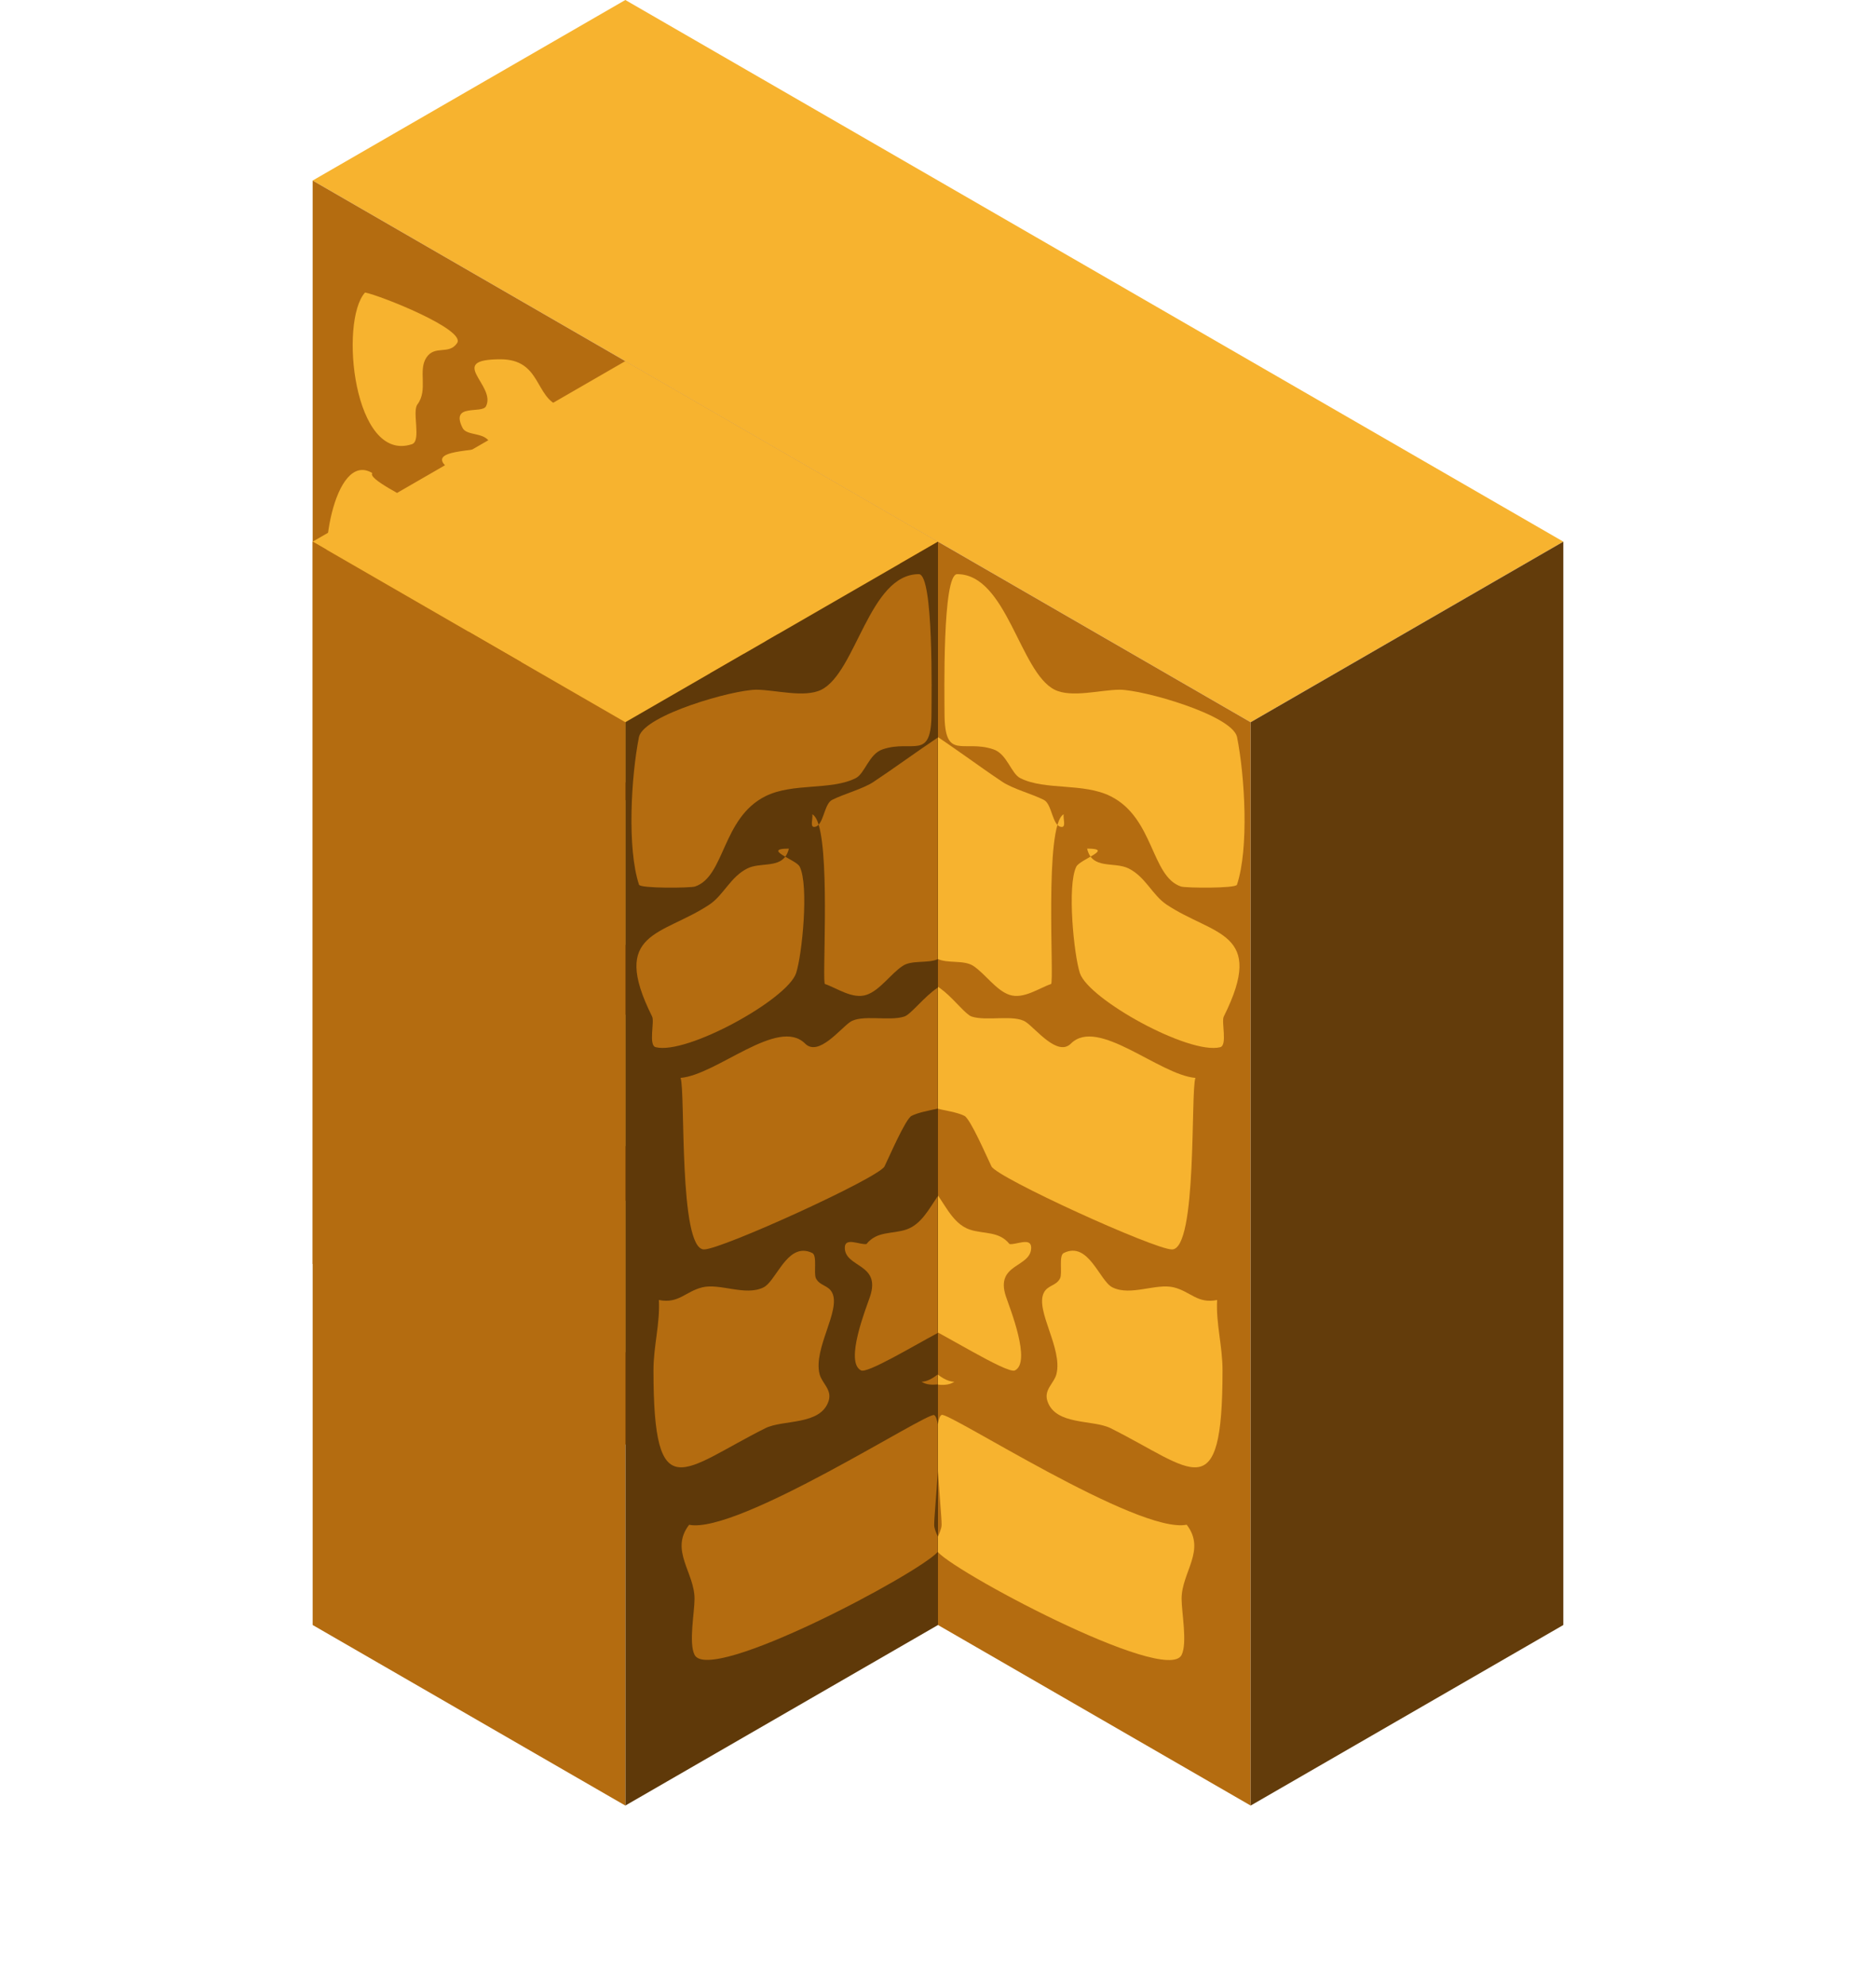 <?xml version="1.0" encoding="UTF-8" standalone="no"?>
<!-- Created with Inkscape (http://www.inkscape.org/) -->

<svg
   xmlns:osb="http://www.openswatchbook.org/uri/2009/osb"
   xmlns:dc="http://purl.org/dc/elements/1.1/"
   xmlns:cc="http://creativecommons.org/ns#"
   xmlns:rdf="http://www.w3.org/1999/02/22-rdf-syntax-ns#"
   xmlns:svg="http://www.w3.org/2000/svg"
   xmlns="http://www.w3.org/2000/svg"
   xmlns:xlink="http://www.w3.org/1999/xlink"
   xmlns:sodipodi="http://sodipodi.sourceforge.net/DTD/sodipodi-0.dtd"
   xmlns:inkscape="http://www.inkscape.org/namespaces/inkscape"
   width="129.904"
   height="137.5"
   id="svg8608"
   version="1.1"
   inkscape:version="0.48.5 r10040"
   inkscape:export-filename="/home/vg/Project/unjueyguito/assets/wall-t--y.png"
   inkscape:export-xdpi="90"
   inkscape:export-ydpi="90"
   sodipodi:docname="wall-t-py.svg">
  <defs
     id="defs8610">
    <linearGradient
       id="linearGradient10868"
       osb:paint="solid">
      <stop
         style="stop-color:#5f3909;stop-opacity:1;"
         offset="0"
         id="stop10870" />
    </linearGradient>
    <linearGradient
       inkscape:collect="always"
       xlink:href="#linearGradient8230"
       id="linearGradient8398"
       gradientUnits="userSpaceOnUse"
       gradientTransform="matrix(-1,0,0,1,121.256,12.625)"
       x1="21.651"
       y1="2.362"
       x2="108.253"
       y2="2.362" />
    <linearGradient
       id="linearGradient8230"
       osb:paint="solid">
      <stop
         style="stop-color:#f7b32f;stop-opacity:1;"
         offset="0"
         id="stop8232" />
    </linearGradient>
    <linearGradient
       id="linearGradient8224"
       osb:paint="solid"
       gradientTransform="translate(216.131,35.25)">
      <stop
         style="stop-color:#b46c10;stop-opacity:1;"
         offset="0"
         id="stop8226" />
    </linearGradient>
    <linearGradient
       id="linearGradient8759"
       osb:paint="solid"
       gradientTransform="matrix(-1,0,0,1,-103.522,35.25)">
      <stop
         style="stop-color:#633c0b;stop-opacity:1;"
         offset="0"
         id="stop8761" />
    </linearGradient>
    <linearGradient
       id="linearGradient8204"
       osb:paint="solid"
       gradientTransform="matrix(-1,0,0,1,-4888.313,1185.25)">
      <stop
         style="stop-color:#c21cad;stop-opacity:1;"
         offset="0"
         id="stop8206" />
    </linearGradient>
    <linearGradient
       id="linearGradient8765"
       osb:paint="solid"
       gradientTransform="translate(5000.922,1185.25)">
      <stop
         style="stop-color:#cb7a15;stop-opacity:1;"
         offset="0"
         id="stop8767" />
    </linearGradient>
    <linearGradient
       id="linearGradient8769"
       osb:paint="solid"
       gradientTransform="translate(5000.922,1185.25)">
      <stop
         style="stop-color:#cb7a15;stop-opacity:1;"
         offset="0"
         id="stop8771" />
    </linearGradient>
    <linearGradient
       id="linearGradient8773"
       osb:paint="solid"
       gradientTransform="translate(5000.922,1185.25)">
      <stop
         style="stop-color:#cb7a15;stop-opacity:1;"
         offset="0"
         id="stop8775" />
    </linearGradient>
    <linearGradient
       id="linearGradient8777"
       osb:paint="solid"
       gradientTransform="matrix(-1,0,0,1,-4845.011,1185.25)">
      <stop
         style="stop-color:#b86f13;stop-opacity:1;"
         offset="0"
         id="stop8779" />
    </linearGradient>
    <linearGradient
       id="linearGradient8781"
       osb:paint="solid"
       gradientTransform="translate(5000.922,1185.25)">
      <stop
         style="stop-color:#cb7a15;stop-opacity:1;"
         offset="0"
         id="stop8783" />
    </linearGradient>
    <linearGradient
       id="linearGradient8785"
       osb:paint="solid"
       gradientTransform="translate(5000.922,1185.25)">
      <stop
         style="stop-color:#cb7a15;stop-opacity:1;"
         offset="0"
         id="stop8787" />
    </linearGradient>
    <linearGradient
       id="linearGradient8789"
       osb:paint="solid"
       gradientTransform="translate(5000.922,1185.25)">
      <stop
         style="stop-color:#cb7a15;stop-opacity:1;"
         offset="0"
         id="stop8791" />
    </linearGradient>
    <linearGradient
       id="linearGradient8793"
       osb:paint="solid"
       gradientTransform="translate(5000.922,1185.25)">
      <stop
         style="stop-color:#cb7a15;stop-opacity:1;"
         offset="0"
         id="stop8795" />
    </linearGradient>
    <linearGradient
       id="linearGradient8797"
       osb:paint="solid"
       gradientTransform="translate(5000.922,1185.25)">
      <stop
         style="stop-color:#cb7a15;stop-opacity:1;"
         offset="0"
         id="stop8799" />
    </linearGradient>
    <linearGradient
       id="linearGradient8801"
       osb:paint="solid"
       gradientTransform="translate(5000.922,1185.25)">
      <stop
         style="stop-color:#cb7a15;stop-opacity:1;"
         offset="0"
         id="stop8803" />
    </linearGradient>
    <linearGradient
       id="linearGradient8805"
       osb:paint="solid"
       gradientTransform="translate(5000.922,1185.25)">
      <stop
         style="stop-color:#cb7a15;stop-opacity:1;"
         offset="0"
         id="stop8807" />
    </linearGradient>
    <linearGradient
       id="linearGradient8809"
       osb:paint="solid"
       gradientTransform="translate(5000.922,1185.25)">
      <stop
         style="stop-color:#cb7a15;stop-opacity:1;"
         offset="0"
         id="stop8811" />
    </linearGradient>
    <linearGradient
       id="linearGradient8813"
       osb:paint="solid"
       gradientTransform="translate(5000.922,1185.25)">
      <stop
         style="stop-color:#cb7a15;stop-opacity:1;"
         offset="0"
         id="stop8815" />
    </linearGradient>
    <linearGradient
       id="linearGradient8817"
       osb:paint="solid"
       gradientTransform="translate(5000.922,1185.25)">
      <stop
         style="stop-color:#cb7a15;stop-opacity:1;"
         offset="0"
         id="stop8819" />
    </linearGradient>
    <linearGradient
       id="linearGradient8821"
       osb:paint="solid"
       gradientTransform="translate(5000.922,1185.25)">
      <stop
         style="stop-color:#cb7a15;stop-opacity:1;"
         offset="0"
         id="stop8823" />
    </linearGradient>
    <linearGradient
       id="linearGradient8825"
       osb:paint="solid"
       gradientTransform="translate(5000.922,1185.25)">
      <stop
         style="stop-color:#cb7a15;stop-opacity:1;"
         offset="0"
         id="stop8827" />
    </linearGradient>
    <linearGradient
       id="linearGradient8829"
       osb:paint="solid"
       gradientTransform="translate(5000.922,1185.25)">
      <stop
         style="stop-color:#cb7a15;stop-opacity:1;"
         offset="0"
         id="stop8831" />
    </linearGradient>
    <linearGradient
       id="linearGradient8833"
       osb:paint="solid"
       gradientTransform="translate(5000.922,1185.25)">
      <stop
         style="stop-color:#cb7a15;stop-opacity:1;"
         offset="0"
         id="stop8835" />
    </linearGradient>
    <linearGradient
       id="linearGradient8837"
       osb:paint="solid"
       gradientTransform="translate(5000.922,1185.25)">
      <stop
         style="stop-color:#cb7a15;stop-opacity:1;"
         offset="0"
         id="stop8839" />
    </linearGradient>
    <linearGradient
       id="linearGradient8841"
       osb:paint="solid"
       gradientTransform="translate(5000.922,1185.25)">
      <stop
         style="stop-color:#cb7a15;stop-opacity:1;"
         offset="0"
         id="stop8843" />
    </linearGradient>
    <linearGradient
       gradientTransform="translate(5000.922,1185.25)"
       osb:paint="solid"
       id="linearGradient8841-4">
      <stop
         id="stop8843-4"
         offset="0"
         style="stop-color:#cb7a15;stop-opacity:1;" />
    </linearGradient>
    <linearGradient
       gradientTransform="translate(5000.922,1185.25)"
       osb:paint="solid"
       id="linearGradient8837-4">
      <stop
         id="stop8839-2"
         offset="0"
         style="stop-color:#cb7a15;stop-opacity:1;" />
    </linearGradient>
    <linearGradient
       gradientTransform="translate(5000.922,1185.25)"
       osb:paint="solid"
       id="linearGradient8833-8">
      <stop
         id="stop8835-8"
         offset="0"
         style="stop-color:#cb7a15;stop-opacity:1;" />
    </linearGradient>
    <linearGradient
       gradientTransform="translate(5000.922,1185.25)"
       osb:paint="solid"
       id="linearGradient8829-8">
      <stop
         id="stop8831-1"
         offset="0"
         style="stop-color:#cb7a15;stop-opacity:1;" />
    </linearGradient>
    <linearGradient
       gradientTransform="translate(5000.922,1185.25)"
       osb:paint="solid"
       id="linearGradient8825-5">
      <stop
         id="stop8827-6"
         offset="0"
         style="stop-color:#cb7a15;stop-opacity:1;" />
    </linearGradient>
    <linearGradient
       gradientTransform="translate(5000.922,1185.25)"
       osb:paint="solid"
       id="linearGradient8821-0">
      <stop
         id="stop8823-8"
         offset="0"
         style="stop-color:#cb7a15;stop-opacity:1;" />
    </linearGradient>
    <linearGradient
       gradientTransform="translate(5000.922,1185.25)"
       osb:paint="solid"
       id="linearGradient8817-2">
      <stop
         id="stop8819-7"
         offset="0"
         style="stop-color:#cb7a15;stop-opacity:1;" />
    </linearGradient>
    <linearGradient
       gradientTransform="translate(5000.922,1185.25)"
       osb:paint="solid"
       id="linearGradient8813-5">
      <stop
         id="stop8815-4"
         offset="0"
         style="stop-color:#cb7a15;stop-opacity:1;" />
    </linearGradient>
    <linearGradient
       gradientTransform="translate(5000.922,1185.25)"
       osb:paint="solid"
       id="linearGradient8809-0">
      <stop
         id="stop8811-8"
         offset="0"
         style="stop-color:#cb7a15;stop-opacity:1;" />
    </linearGradient>
    <linearGradient
       gradientTransform="translate(5000.922,1185.25)"
       osb:paint="solid"
       id="linearGradient8805-4">
      <stop
         id="stop8807-2"
         offset="0"
         style="stop-color:#cb7a15;stop-opacity:1;" />
    </linearGradient>
    <linearGradient
       gradientTransform="translate(5000.922,1185.25)"
       osb:paint="solid"
       id="linearGradient8801-1">
      <stop
         id="stop8803-6"
         offset="0"
         style="stop-color:#cb7a15;stop-opacity:1;" />
    </linearGradient>
    <linearGradient
       gradientTransform="translate(5000.922,1185.25)"
       osb:paint="solid"
       id="linearGradient8797-5">
      <stop
         id="stop8799-1"
         offset="0"
         style="stop-color:#cb7a15;stop-opacity:1;" />
    </linearGradient>
    <linearGradient
       gradientTransform="translate(5000.922,1185.25)"
       osb:paint="solid"
       id="linearGradient8793-0">
      <stop
         id="stop8795-3"
         offset="0"
         style="stop-color:#cb7a15;stop-opacity:1;" />
    </linearGradient>
    <linearGradient
       gradientTransform="translate(5000.922,1185.25)"
       osb:paint="solid"
       id="linearGradient8789-9">
      <stop
         id="stop8791-8"
         offset="0"
         style="stop-color:#cb7a15;stop-opacity:1;" />
    </linearGradient>
    <linearGradient
       gradientTransform="translate(5000.922,1185.25)"
       osb:paint="solid"
       id="linearGradient8785-3">
      <stop
         id="stop8787-2"
         offset="0"
         style="stop-color:#cb7a15;stop-opacity:1;" />
    </linearGradient>
    <linearGradient
       gradientTransform="translate(5000.922,1185.25)"
       osb:paint="solid"
       id="linearGradient8781-8">
      <stop
         id="stop8783-9"
         offset="0"
         style="stop-color:#cb7a15;stop-opacity:1;" />
    </linearGradient>
    <linearGradient
       gradientTransform="matrix(-1,0,0,1,-4845.011,1185.25)"
       osb:paint="solid"
       id="linearGradient8777-2">
      <stop
         id="stop8779-5"
         offset="0"
         style="stop-color:#b86f13;stop-opacity:1;" />
    </linearGradient>
    <linearGradient
       gradientTransform="translate(5000.922,1185.25)"
       osb:paint="solid"
       id="linearGradient8773-0">
      <stop
         id="stop8775-3"
         offset="0"
         style="stop-color:#cb7a15;stop-opacity:1;" />
    </linearGradient>
    <linearGradient
       gradientTransform="translate(5000.922,1185.25)"
       osb:paint="solid"
       id="linearGradient8769-4">
      <stop
         id="stop8771-2"
         offset="0"
         style="stop-color:#cb7a15;stop-opacity:1;" />
    </linearGradient>
    <linearGradient
       gradientTransform="translate(5000.922,1185.25)"
       osb:paint="solid"
       id="linearGradient8765-4">
      <stop
         id="stop8767-7"
         offset="0"
         style="stop-color:#cb7a15;stop-opacity:1;" />
    </linearGradient>
    <linearGradient
       gradientTransform="matrix(-1,0,0,1,-4888.313,1185.25)"
       osb:paint="solid"
       id="linearGradient8204-6">
      <stop
         id="stop8206-7"
         offset="0"
         style="stop-color:#c21cad;stop-opacity:1;" />
    </linearGradient>
    <linearGradient
       gradientTransform="translate(216.131,35.25)"
       osb:paint="solid"
       id="linearGradient8759-2">
      <stop
         id="stop8761-6"
         offset="0"
         style="stop-color:#633c0b;stop-opacity:1;" />
    </linearGradient>
    <linearGradient
       gradientTransform="matrix(-1,0,0,1,-549.538,-479.737)"
       osb:paint="solid"
       id="linearGradient8224-2">
      <stop
         id="stop8226-2"
         offset="0"
         style="stop-color:#b46c10;stop-opacity:1;" />
    </linearGradient>
    <linearGradient
       osb:paint="solid"
       id="linearGradient8230-2">
      <stop
         id="stop8232-3"
         offset="0"
         style="stop-color:#f7b32f;stop-opacity:1;" />
    </linearGradient>
    <linearGradient
       osb:paint="solid"
       id="linearGradient10868-0">
      <stop
         id="stop10870-1"
         offset="0"
         style="stop-color:#5f3909;stop-opacity:1;" />
    </linearGradient>
    <linearGradient
       y2="2.362"
       x2="108.253"
       y1="2.362"
       x1="21.651"
       gradientTransform="translate(-8.647,12.625)"
       gradientUnits="userSpaceOnUse"
       id="linearGradient8398-2-6"
       xlink:href="#linearGradient8230-2-3"
       inkscape:collect="always" />
    <linearGradient
       osb:paint="solid"
       id="linearGradient8230-2-3">
      <stop
         id="stop8232-3-8"
         offset="0"
         style="stop-color:#f7b32f;stop-opacity:1;" />
    </linearGradient>
    <linearGradient
       osb:paint="solid"
       id="linearGradient10868-0-0">
      <stop
         id="stop10870-1-3"
         offset="0"
         style="stop-color:#5f3909;stop-opacity:1;" />
    </linearGradient>
    <linearGradient
       gradientTransform="matrix(-1,0,0,1,-549.538,-479.737)"
       osb:paint="solid"
       id="linearGradient8224-2-6">
      <stop
         id="stop8226-2-5"
         offset="0"
         style="stop-color:#b46c10;stop-opacity:1;" />
    </linearGradient>
    <linearGradient
       gradientTransform="matrix(-1,0,0,1,-549.538,-479.737)"
       osb:paint="solid"
       id="linearGradient18385">
      <stop
         id="stop18387"
         offset="0"
         style="stop-color:#b46c10;stop-opacity:1;" />
    </linearGradient>
  </defs>
  <sodipodi:namedview
     id="base"
     pagecolor="#ffffff"
     bordercolor="#666666"
     borderopacity="1.0"
     inkscape:pageopacity="0.0"
     inkscape:pageshadow="2"
     inkscape:zoom="2"
     inkscape:cx="24.234188"
     inkscape:cy="76.911192"
     inkscape:document-units="px"
     inkscape:current-layer="layer1"
     showgrid="true"
     fit-margin-top="0"
     fit-margin-left="0"
     fit-margin-right="0"
     fit-margin-bottom="0"
     inkscape:window-width="1366"
     inkscape:window-height="724"
     inkscape:window-x="0"
     inkscape:window-y="-5"
     inkscape:window-maximized="1">
    <inkscape:grid
       type="axonomgrid"
       id="grid11679"
       units="px"
       empspacing="5"
       visible="true"
       enabled="true"
       snapvisiblegridlinesonly="true"
       spacingy="5px"
       originx="43.301px"
       originy="-12.5px" />
  </sodipodi:namedview>
  <g
     inkscape:label="Layer 1"
     inkscape:groupmode="layer"
     id="layer1"
     transform="translate(35.068,26.685)">
    <g
       transform="translate(-26.421,-16.673)"
       id="g8348">
      <path
         style="fill:url(#linearGradient8398);fill-opacity:1;stroke:none"
         d="M 77.955,39.987 13.003,2.487 34.654,-10.013 99.606,27.487 z"
         id="path8350"
         inkscape:connector-curvature="0" />
      <path
         style="fill:url(#linearGradient8224);fill-opacity:1;stroke:none"
         d="m 77.955,39.987 0,75 -64.952,-37.5 0,-75 z"
         id="path8352"
         inkscape:connector-curvature="0"
         sodipodi:nodetypes="ccccc" />
      <path
         style="fill:url(#linearGradient8759);fill-opacity:1;stroke:none"
         d="m 99.606,27.487 0,75 -21.651,12.5 0,-75 z"
         id="path8354"
         inkscape:connector-curvature="0"
         sodipodi:nodetypes="ccccc" />
      <g
         id="g10874"
         transform="matrix(-1,0,0,1,134.26,-25)"
         style="fill:url(#linearGradient8230)">
        <path
           inkscape:connector-curvature="0"
           id="path8356"
           d="m 57.253,65.987 c 0.406,-1.518 6.516,-3.25 8.125,-3.25 1.288,0 3.331,0.584 4.5,0 2.418,-1.209 3.312,-8 6.75,-8 1.038,0 0.875,8.48 0.875,9.625 0,3.349 -1.277,1.801 -3.375,2.5 -0.965,0.322 -1.225,1.675 -1.875,2 -1.723,0.862 -4.353,0.302 -6.25,1.25 -3.013,1.506 -2.796,5.557 -4.875,6.25 -0.321,0.107 -3.787,0.14 -3.875,-0.125 -0.835,-2.504 -0.552,-7.49 0,-10.25 z"
           style="fill:url(#linearGradient8230);stroke:none" />
        <path
           inkscape:connector-curvature="0"
           id="path8358"
           d="m 69.253,71.362 c 1.375,0.714 0.634,11.67 0.875,11.75 0.812,0.271 1.91,1.072 2.875,0.75 0.927,-0.309 1.674,-1.449 2.5,-2 0.663,-0.442 1.793,-0.146 2.5,-0.5 0.941,-0.47 1.644,-1.923 2.625,-2.25 1.606,-0.535 3.629,-1.502 5.125,-2.25 0.961,-0.48 1.542,-1.771 2.5,-2.25 0.726,-0.363 1.781,-0.015 2.5,-0.375 0.648,-0.324 2.413,-2.075 2.75,-2.75 0.961,-1.922 -1.861,-2.597 -2.375,-3.625 -0.811,-1.622 1.906,-3.797 1.5,-4 -1.555,-0.778 -4.088,2 -6,2 -1.765,0 5.142,-5.574 5,-6 -0.43,-1.291 -3.27,-0.052 -3.875,0.25 -1.139,0.57 -2.21,2.459 -3.375,2.75 -3.939,0.985 -7.528,4.018 -10.875,6.25 -0.738,0.492 -2.021,0.823 -2.875,1.25 -0.594,0.297 -0.576,1.875 -1.25,1.875 -0.295,0 -0.077,-0.584 -0.125,-0.875 z"
           style="fill:url(#linearGradient8230);stroke:none" />
        <path
           inkscape:connector-curvature="0"
           id="path8360"
           d="m 78.628,54.737 c 2.331,0.897 0.508,8.441 0.625,8.5 1.586,0.793 5.416,-1.514 6.875,-2 0.656,-0.219 0.649,-1.762 1.375,-2.125 1.783,-0.891 4.723,0.967 6.125,0.5 0.705,-0.235 0.968,-1.448 3,-2.125 0.363,-0.121 1.092,-2.428 0.5,-2.625 -1.34,-0.447 -2.015,0.727 -3,-0.75 -0.387,-0.581 0.741,-0.972 0.875,-1.375 0.1,-0.299 -0.91,-3.705 -1,-3.75 -0.693,-0.347 -1.249,1.125 -2,1.125 -0.667,0 1.579,-2.461 1.25,-2.625 -0.808,-0.404 -11.87,6.699 -14.625,7.25 z"
           style="fill:url(#linearGradient8230);stroke:none" />
        <path
           inkscape:connector-curvature="0"
           id="path8362"
           d="m 96.253,45.612 c -1.13,1.614 1.5,2.42 1.5,3.375 0,1.545 0.017,1.285 0.75,2.75 0.394,0.788 -0.398,1.931 -0.125,2.75 0.603,1.809 8.22,-5.073 8.75,-5.25 1.046,-0.349 4.679,-1.358 5.125,-2.25 0.516,-1.033 -3.606,-0.662 -3.25,-1.375 0.36,-0.719 1.591,-0.432 1.875,-1 0.87,-1.739 -1.347,-0.944 -1.625,-1.5 -0.726,-1.452 2.803,-3.25 -1,-3.25 -2.839,0 -2.37,2.665 -4.125,3.25 -2.603,0.868 -5.247,1.624 -7.875,2.5 z"
           style="fill:url(#linearGradient8230);stroke:none" />
        <path
           inkscape:connector-curvature="0"
           id="path8364"
           d="m 117.628,35.237 c 1.799,1.989 0.791,11.847 -3.25,10.5 -0.662,-0.221 0.008,-2.239 -0.375,-2.75 -0.761,-1.015 -0.019,-2.341 -0.625,-3.25 -0.59,-0.885 -1.56,-0.153 -2.125,-1 -0.622,-0.933 5.287,-3.282 6.375,-3.5 z"
           style="fill:url(#linearGradient8230);stroke:none" />
        <path
           sodipodi:nodetypes="cssssssc"
           inkscape:connector-curvature="0"
           id="path8366"
           d="m 67.628,73.737 c -0.334,1.486 -1.877,0.876 -2.875,1.375 -1.171,0.585 -1.642,1.845 -2.625,2.5 -3.251,2.167 -6.922,1.831 -3.962,7.75 0.182,0.364 -0.268,1.995 0.25,2.125 2.155,0.539 9.107,-3.31 9.712,-5.125 0.415,-1.244 0.9,-6.075 0.25,-7.375 -0.255,-0.509 -2.668,-1.25 -0.75,-1.25 z"
           style="fill:url(#linearGradient8230);stroke:none" />
        <path
           inkscape:connector-curvature="0"
           id="path8368"
           d="m 90.253,62.362 c 2.4,2.149 14.473,-9.902 15.25,-9.125 0.211,0.211 0.136,2.158 0.25,2.5 0.221,0.663 2,-0.073 2,0.625 0,0.675 -1.679,0.713 -1.375,1.625 0.03,0.09 1.687,0.53 2,1 0.101,0.152 -1.367,1.234 -1.5,1.5 -0.355,0.709 0.646,0.792 0.875,1.25 0.35,0.7 -0.74,1.606 -1,2.125 -0.241,0.481 0.405,1.065 0.25,1.375 -0.863,1.726 -3.043,1.272 -4.5,2 -0.392,0.196 -0.436,1.093 -1,1.375 -0.407,0.204 -4.546,1.227 -4.75,1.125 -0.825,-0.413 -1.25,-1.815 -1.25,-2.625 0,-1.368 -2.125,1.499 -2.625,0 -0.409,-1.228 1.996,-1.762 1.375,-3.625 -0.149,-0.446 -3.495,-0.721 -4,-1.125 z"
           style="fill:url(#linearGradient8230);stroke:none" />
        <path
           inkscape:connector-curvature="0"
           id="path8370"
           d="m 117.128,47.737 c 0.586,0.804 -9.106,4.413 -8.125,6.375 0.334,0.668 1.784,0.443 2.25,1.375 0.958,1.916 -2.375,1.769 -2.375,3.125 0,0.589 1.486,-0.277 1.75,0.25 0.465,0.931 -2.054,1.598 -1,2.125 2.103,1.052 3.024,-1.7 4.375,-2.375 2.118,-1.059 4.174,-0.323 5.875,-2.875 1.139,-1.709 -0.086,-9.599 -2.75,-8 z"
           style="fill:url(#linearGradient8230);stroke:none" />
        <path
           inkscape:connector-curvature="0"
           id="path8372"
           d="m 60.128,89.612 c 2.529,-0.219 6.761,-4.239 8.625,-2.375 0.927,0.927 2.441,-1.044 3.125,-1.5 0.802,-0.534 2.718,-0.031 3.75,-0.375 0.774,-0.258 2.913,-3.8 4,-1.625 0.845,1.689 1.224,5.177 0.375,6.875 -0.614,1.227 -2.83,1.103 -3.875,1.625 -0.429,0.214 -1.595,2.941 -1.875,3.5 -0.396,0.793 -11.281,5.75 -12.5,5.75 -1.771,0 -1.276,-11.002 -1.625,-11.875 z"
           style="fill:url(#linearGradient8230);stroke:none" />
        <path
           inkscape:connector-curvature="0"
           id="path8374"
           d="m 81.878,80.987 c 1.771,-0.162 0.996,3.366 1.625,4.625 0.584,1.167 0.375,3.998 0.375,5.375 0,0.488 0.282,-0.939 0.5,-1.375 0.43,-0.859 1.763,-0.652 2.25,-1.625 0.715,-1.43 3.729,-1.729 5,-3 0.957,-0.957 2.539,-2.77 3.75,-3.375 0.64,-0.32 1.98,0.007 2.75,-0.25 0.782,-0.261 6.875,-5.141 6.875,-5.25 0,-1.621 -1.742,-1.859 -2.375,-3.125 -0.329,-0.657 0.512,-2.329 -0.375,-2.625 -4.297,-1.432 -5.64,4.13 -7.5,4.75 -1.844,0.615 -3.743,0.997 -5.5,1.875 -2.556,1.278 -4.013,4 -7.375,4 z"
           style="fill:url(#linearGradient8230);stroke:none" />
        <path
           inkscape:connector-curvature="0"
           id="path8376"
           d="m 105.628,67.862 c -0.561,-0.76 -2.625,-0.167 -2.625,0.75 0,0.283 0.826,0.067 1,0.125 0.369,0.123 1.083,1.041 1.25,1.375 0.384,0.769 -0.17,4.824 2.125,4.25 2.978,-0.744 5.667,-3.583 8.25,-4.875 0.416,-0.208 1.909,0.182 2.125,-0.25 0.434,-0.869 -0.198,-2.229 0.25,-3.125 0.202,-0.404 1.592,-6 0.75,-6 -0.545,0 -2.867,2.453 -3.5,2.875 -1.117,0.744 -3.171,-0.352 -4.375,0.25 -0.943,0.471 -0.054,2.402 -1,2.875 -1.276,0.638 -3.027,0.935 -4.25,1.75 z"
           style="fill:url(#linearGradient8230);stroke:none" />
        <path
           inkscape:connector-curvature="0"
           id="path8378"
           d="m 58.628,104.987 c 0.086,1.652 -0.375,3.169 -0.375,4.875 0,9.681 2.048,6.851 7.75,4 1.227,-0.613 3.809,-0.176 4.375,-1.875 0.264,-0.793 -0.464,-1.231 -0.625,-1.875 -0.444,-1.775 1.486,-4.404 0.875,-5.625 -0.272,-0.543 -0.857,-0.464 -1.125,-1 -0.174,-0.348 0.103,-1.573 -0.25,-1.75 -1.718,-0.859 -2.472,1.924 -3.375,2.375 -1.257,0.629 -3.025,-0.306 -4.25,0 -1.178,0.295 -1.631,1.149 -3,0.875 z"
           style="fill:url(#linearGradient8230);stroke:none" />
        <path
           inkscape:connector-curvature="0"
           id="path8380"
           d="m 73.003,101.112 c -0.441,0.076 -1.5,-0.501 -1.5,0.25 0,1.4 2.516,1.077 1.75,3.375 -0.27,0.811 -1.779,4.548 -0.625,5.125 0.547,0.274 5.329,-2.776 6.375,-3.125 0.946,-0.315 1.87,-2.24 2.25,-3 0.261,-0.522 2.142,0.116 2.625,-0.125 1.275,-0.638 2.35,-1.863 3.625,-2.5 1.265,-0.632 2.461,0.702 3.25,-0.875 0.645,-1.289 -1.062,-2.496 -1.25,-3.625 -0.166,-0.997 0.318,-2.295 0,-3.25 -0.17,-0.511 -0.863,-0.528 -1.25,-0.625 -0.529,-0.132 -0.91,-0.768 -1.375,-1 -0.282,-0.141 -2.996,2.664 -3.5,3 -1.809,1.206 -3.238,0.738 -5,2.5 -0.799,0.799 -1.318,2.439 -2.625,2.875 -0.976,0.325 -2.021,0.089 -2.75,1 z"
           style="fill:url(#linearGradient8230);stroke:none" />
        <path
           inkscape:connector-curvature="0"
           id="path8382"
           d="m 91.378,89.362 c -0.944,2.536 1.566,2.382 2.25,3.75 0.468,0.936 -0.281,3.047 0.875,3.625 0.521,0.261 1.963,0.471 2.625,0.25 0.859,-0.286 1.013,-1.944 1.875,-2.375 2.326,-1.163 8.9,-3.675 4.25,-6 -0.722,-0.361 -0.233,-1.217 -0.5,-1.75 -0.351,-0.701 -2.473,-1.299 -3.125,-1.625 -0.472,-0.236 -6.767,3.828 -8.25,4.125 z"
           style="fill:url(#linearGradient8230);stroke:none" />
        <path
           inkscape:connector-curvature="0"
           id="path8384"
           d="m 104.378,83.237 c -1.401,1.737 -0.64,-1.5 2.125,-1.5 1.774,0 5.318,-4.472 5.625,-4.625 2.104,-1.052 3.139,0.236 5.5,-2.125 0.23,-0.23 0.235,2.454 0.375,2.875 0.484,1.452 0.368,5.27 -0.125,6.75 -0.01,0.031 -13.5,9.595 -13.5,-1.375 z"
           style="fill:url(#linearGradient8230);stroke:none" />
        <path
           inkscape:connector-curvature="0"
           id="path8386"
           d="m 108.378,75.237 c -1.383,-0.166 -1.325,1.674 -1.875,2.5 -0.432,0.648 -2.058,0.991 -2.25,1.375 -0.53,1.059 -0.593,2.546 1.25,1.625 1.354,-0.677 1.27,-2.18 2.5,-3 0.939,-0.626 3.517,0.177 2.75,-2.125 -0.067,-0.199 -2.113,-0.27 -2.375,-0.375 z"
           style="fill:url(#linearGradient8230);stroke:none" />
        <path
           inkscape:connector-curvature="0"
           id="path8388"
           d="m 60.733,120.544 c -1.358,1.771 0.354,3.293 0.354,5.127 0,0.941 -0.412,3.066 0,3.889 1.068,2.136 16.381,-6.068 16.971,-7.248 0.266,-0.532 -0.354,-1.234 -0.354,-1.768 0,-1.053 0.72,-7.242 0,-7.601 -0.477,-0.239 -13.597,8.276 -16.971,7.601 z"
           style="fill:url(#linearGradient8230);stroke:none" />
        <path
           inkscape:connector-curvature="0"
           id="path8390"
           d="m 76.82,110.644 c 0.766,0.522 1.855,-0.089 2.652,0.177 0.687,0.229 -0.257,2.965 0.884,3.536 0.778,0.389 10.036,3.769 9.369,1.768 -0.683,-2.048 -2.426,-1.999 -3.182,-3.889 -0.884,-2.211 0.533,-4.064 -1.945,-5.303 -3.547,-1.774 -5.804,3.712 -7.778,3.712 z"
           style="fill:url(#linearGradient8230);stroke:none" />
        <path
           inkscape:connector-curvature="0"
           id="path8392"
           d="m 88.133,105.164 c -0.524,4.744 -0.318,4.115 3.536,5.657 0.46,0.184 2.398,1.276 2.828,1.061 1.738,-0.869 8.575,-5.483 9.192,-6.718 0.764,-1.528 -3.013,-8.305 -5.48,-7.071 -3.917,1.958 -6.023,5.45 -10.076,7.071 z"
           style="fill:url(#linearGradient8230);stroke:none" />
        <path
           inkscape:connector-curvature="0"
           id="path8394"
           d="m 105.104,96.325 c 4.833,0.878 9.546,-7.407 9.546,-0.177 0,1.684 0.906,3.469 0.354,5.127 -0.008,0.022 -6.402,1.845 -7.248,3.536 -0.693,1.386 0.843,4.596 -0.707,4.596 -1.613,0 -0.438,-6.002 -0.884,-6.894 -1.167,-2.335 -4.644,-3.798 -1.061,-6.187 z"
           style="fill:url(#linearGradient8230);stroke:none" />
        <path
           inkscape:connector-curvature="0"
           id="path8396"
           d="m 119.246,91.376 c -2.703,-1.132 -1.532,7.425 -0.884,7.425 1.045,0 1.084,-6.423 0.884,-7.425 z"
           style="fill:url(#linearGradient8230);stroke:none" />
      </g>
    </g>
    <g
       id="layer1-2"
       inkscape:label="Layer 1">
      <g
         id="g8348-0"
         transform="translate(-26.421,-16.673)">
        <path
           sodipodi:nodetypes="ccccc"
           inkscape:connector-curvature="0"
           id="path8350-8"
           d="M 34.654,39.987 56.304,27.487 34.654,14.987 13.003,27.487 z"
           style="fill:url(#linearGradient8398-2-6);fill-opacity:1;stroke:none" />
        <path
           sodipodi:nodetypes="ccccc"
           inkscape:connector-curvature="0"
           id="path8352-5"
           d="m 34.654,39.987 0,75 21.651,-12.5 0,-75 z"
           style="fill:url(#linearGradient10868-0-0);fill-opacity:1;stroke:none" />
        <path
           sodipodi:nodetypes="ccccc"
           inkscape:connector-curvature="0"
           id="path8354-5"
           d="m 13.003,27.487 0,75 21.651,12.5 0,-75 z"
           style="fill:url(#linearGradient8224-2-6);fill-opacity:1;stroke:none" />
        <path
           id="path8356-2"
           transform="translate(-8.647,-10.013)"
           d="m 63.625,39.75 c -3.438,0 -4.332,6.791 -6.75,8 -1.169,0.584 -3.212,0 -4.5,0 -1.609,0 -7.719,1.732 -8.125,3.25 -0.552,2.76 -0.835,7.746 0,10.25 0.088,0.265 3.554,0.232 3.875,0.125 2.079,-0.693 1.862,-4.744 4.875,-6.25 1.897,-0.948 4.527,-0.388 6.25,-1.25 0.65,-0.325 0.91,-1.678 1.875,-2 2.098,-0.699 3.375,0.849 3.375,-2.5 0,-1.145 0.163,-9.625 -0.875,-9.625 z m 1.312,11.312 c -1.524,1.022 -3.01,2.111 -4.438,3.062 -0.738,0.492 -2.021,0.823 -2.875,1.25 -0.483,0.241 -0.564,1.32 -0.938,1.719 0.783,2.576 0.227,10.961 0.438,11.031 0.812,0.271 1.91,1.072 2.875,0.75 0.927,-0.309 1.674,-1.449 2.5,-2 0.643,-0.429 1.728,-0.161 2.438,-0.469 l 0,-15.344 z m -8.25,6.031 C 56.576,56.726 56.422,56.464 56.25,56.375 c 0.048,0.291 -0.17,0.875 0.125,0.875 0.126,0 0.226,-0.064 0.312,-0.156 z M 54.625,58.75 c -1.094,0 -0.77,0.261 -0.25,0.562 0.108,-0.144 0.196,-0.325 0.25,-0.562 z m -0.25,0.562 c -0.568,0.753 -1.787,0.394 -2.625,0.812 -1.171,0.585 -1.642,1.845 -2.625,2.5 -3.251,2.167 -6.928,1.831 -3.969,7.75 0.182,0.364 -0.268,1.995 0.25,2.125 2.155,0.539 9.114,-3.31 9.719,-5.125 0.415,-1.244 0.9,-6.075 0.25,-7.375 -0.109,-0.219 -0.608,-0.46 -1,-0.688 z m 10.562,9.062 c -0.91,0.589 -1.857,1.848 -2.312,2 -1.032,0.344 -2.948,-0.159 -3.75,0.375 -0.684,0.456 -2.198,2.427 -3.125,1.5 -1.864,-1.864 -6.096,2.156 -8.625,2.375 0.349,0.873 -0.146,11.875 1.625,11.875 1.219,0 12.104,-4.957 12.5,-5.75 0.28,-0.559 1.446,-3.286 1.875,-3.5 0.457,-0.229 1.139,-0.352 1.812,-0.5 l 0,-8.375 z m 0,14.438 c -0.587,0.844 -1.138,1.963 -2.188,2.312 -0.976,0.325 -2.021,0.089 -2.75,1 -0.441,0.076 -1.5,-0.501 -1.5,0.25 0,1.4 2.516,1.077 1.75,3.375 -0.27,0.811 -1.779,4.548 -0.625,5.125 0.436,0.218 3.532,-1.64 5.312,-2.594 l 0,-9.469 z m -9.281,3.781 c -1.308,-0.037 -1.992,2.136 -2.781,2.531 -1.257,0.629 -3.025,-0.306 -4.25,0 -1.178,0.295 -1.631,1.149 -3,0.875 0.086,1.652 -0.375,3.169 -0.375,4.875 0,9.681 2.048,6.851 7.75,4 1.227,-0.613 3.809,-0.176 4.375,-1.875 0.264,-0.793 -0.464,-1.231 -0.625,-1.875 -0.444,-1.775 1.486,-4.404 0.875,-5.625 -0.272,-0.543 -0.857,-0.464 -1.125,-1 -0.174,-0.348 0.103,-1.573 -0.25,-1.75 -0.215,-0.107 -0.407,-0.151 -0.594,-0.156 z m 9.281,8.562 c -0.387,0.291 -0.763,0.5 -1.125,0.5 0.331,0.225 0.722,0.221 1.125,0.188 l 0,-0.688 z m -0.25,2.812 c -0.477,-0.239 -13.596,8.268 -16.969,7.594 -1.358,1.771 0.375,3.292 0.375,5.125 0,0.941 -0.412,3.052 0,3.875 1.04,2.08 15.536,-5.629 16.844,-7.125 l 0,-1.062 c -0.121,-0.282 -0.25,-0.565 -0.25,-0.812 0,-0.483 0.156,-2.072 0.25,-3.656 l 0,-3.281 c -0.05,-0.338 -0.129,-0.596 -0.25,-0.656 z"
           style="fill:url(#linearGradient8224-2-6);stroke:none"
           inkscape:connector-curvature="0" />
      </g>
    </g>
  </g>
</svg>
